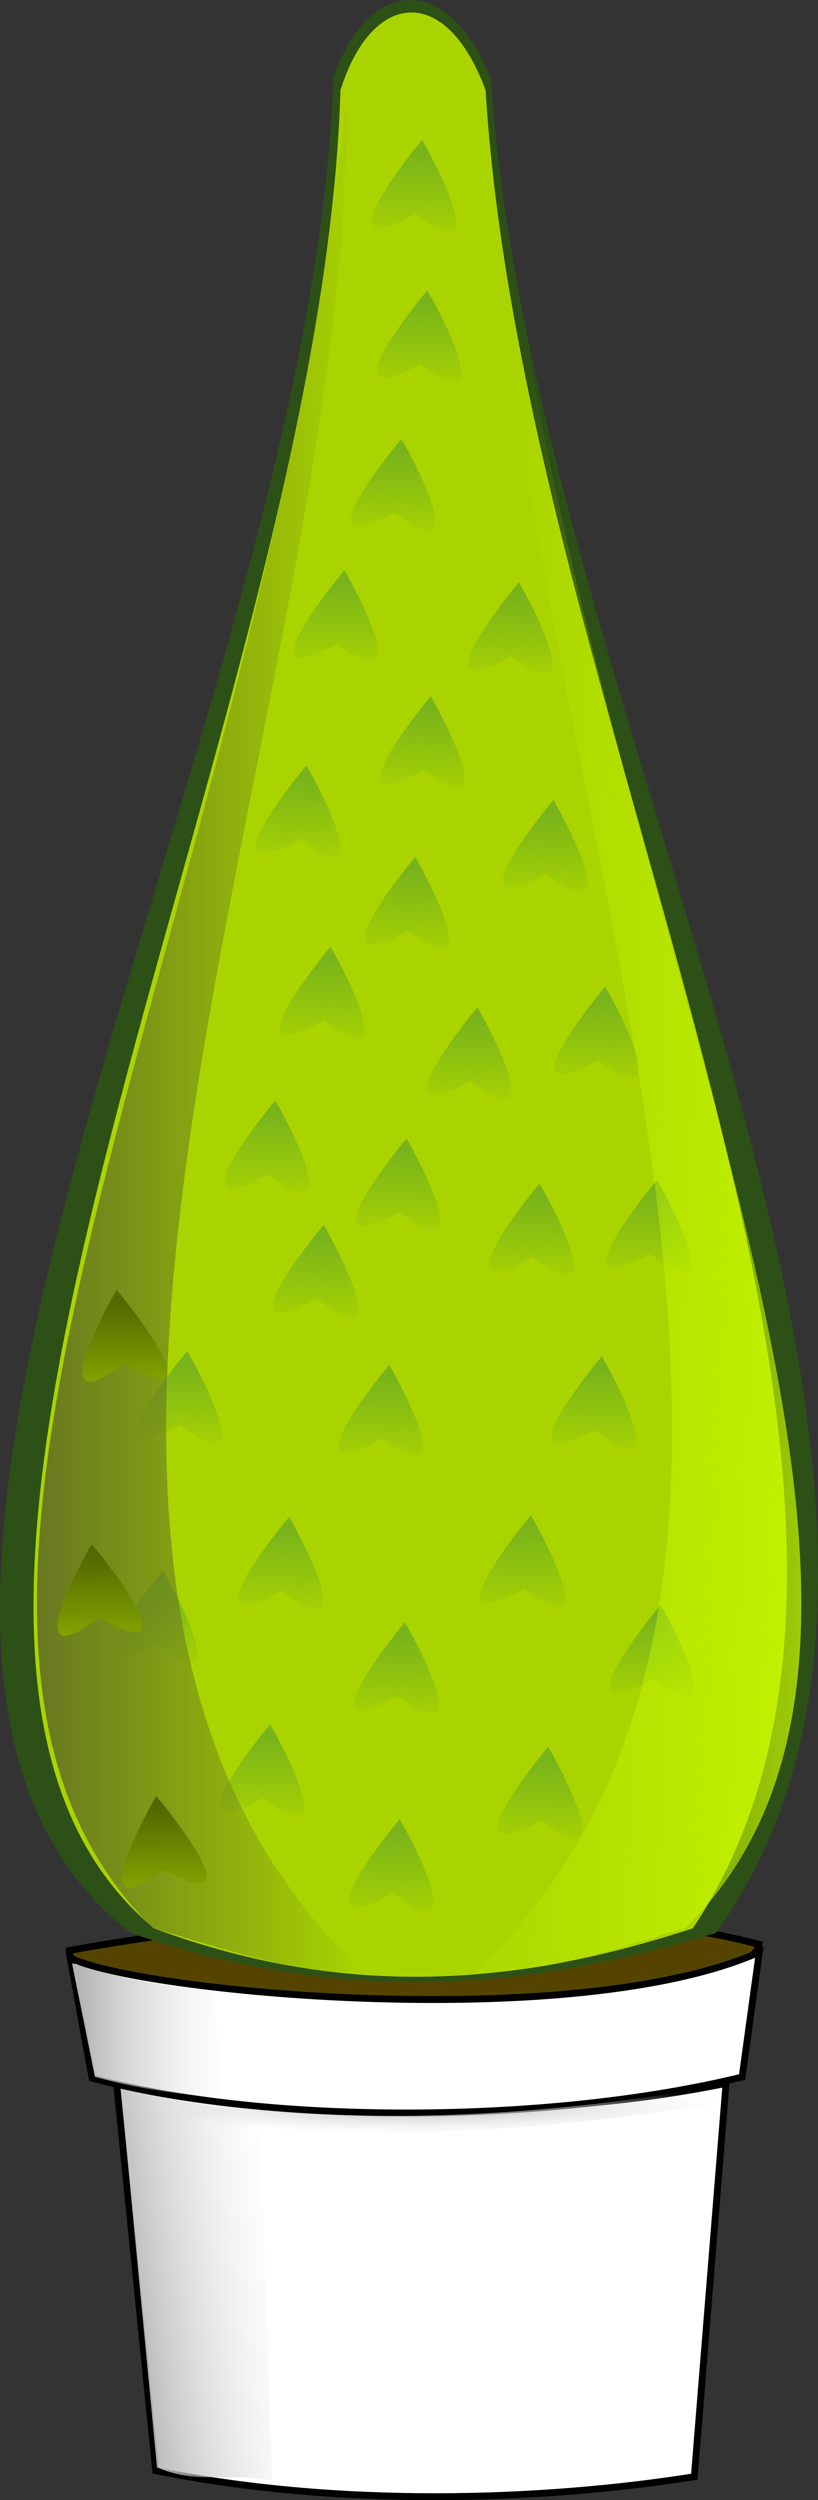 <?xml version="1.0" encoding="UTF-8" standalone="no"?>
<!-- Created with Inkscape (http://www.inkscape.org/) -->

<svg
   xmlns:dc="http://purl.org/dc/elements/1.1/"
   xmlns:cc="http://creativecommons.org/ns#"
   xmlns:rdf="http://www.w3.org/1999/02/22-rdf-syntax-ns#"
   xmlns:svg="http://www.w3.org/2000/svg"
   xmlns="http://www.w3.org/2000/svg"
   xmlns:xlink="http://www.w3.org/1999/xlink"
   xmlns:sodipodi="http://sodipodi.sourceforge.net/DTD/sodipodi-0.dtd"
   xmlns:inkscape="http://www.inkscape.org/namespaces/inkscape"
   width="119.596"
   height="365.457"
   viewBox="0 0 31.643 96.694"
   version="1.1"
   id="svg1800"
   inkscape:version="0.92.4 (5da689c313, 2019-01-14)"
   sodipodi:docname="PotBush1.svg">
  <rect x="0" y="0" width="31.643" height="96.694" fill="#333333" stroke="none"/>
  <defs
     id="defs1794">
    <linearGradient
       inkscape:collect="always"
       id="linearGradient33684">
      <stop
         style="stop-color:#78b31b;stop-opacity:1;"
         offset="0"
         id="stop33680" />
      <stop
         style="stop-color:#78b31b;stop-opacity:0;"
         offset="1"
         id="stop33682" />
    </linearGradient>
    <linearGradient
       inkscape:collect="always"
       xlink:href="#linearGradient2269"
       id="linearGradient1181"
       x1="88.484"
       y1="403.746"
       x2="101.12"
       y2="403.746"
       gradientUnits="userSpaceOnUse" />
    <linearGradient
       inkscape:collect="always"
       id="linearGradient2269">
      <stop
         style="stop-color:#677821;stop-opacity:1;"
         offset="0"
         id="stop2265" />
      <stop
         style="stop-color:#677821;stop-opacity:0;"
         offset="1"
         id="stop2267" />
    </linearGradient>
    <linearGradient
       inkscape:collect="always"
       id="linearGradient31224">
      <stop
         style="stop-color:#536800;stop-opacity:1"
         offset="0"
         id="stop31220" />
      <stop
         style="stop-color:#88aa00;stop-opacity:1"
         offset="1"
         id="stop31222" />
    </linearGradient>
    <linearGradient
       inkscape:collect="always"
       xlink:href="#linearGradient31253"
       id="linearGradient1185"
       gradientUnits="userSpaceOnUse"
       x1="83.005"
       y1="424.86"
       x2="101.387"
       y2="424.058"
       gradientTransform="matrix(-1,0,0,1,206.537,0)" />
    <linearGradient
       inkscape:collect="always"
       id="linearGradient31253">
      <stop
         style="stop-color:#ccff00;stop-opacity:1;"
         offset="0"
         id="stop31249" />
      <stop
         style="stop-color:#ccff00;stop-opacity:0;"
         offset="1"
         id="stop31251" />
    </linearGradient>
    <linearGradient
       id="linearGradient1772"
       inkscape:collect="always">
      <stop
         id="stop1768"
         offset="0"
         style="stop-color:#b3b3b3;stop-opacity:1" />
      <stop
         id="stop1770"
         offset="1"
         style="stop-color:#e6e6e6;stop-opacity:0;" />
    </linearGradient>
    <radialGradient
       inkscape:collect="always"
       xlink:href="#linearGradient1772"
       id="radialGradient2651"
       cx="199.432"
       cy="391.226"
       fx="199.432"
       fy="391.226"
       r="11.883"
       gradientTransform="matrix(1,0,0,0.09,0,355.955)"
       gradientUnits="userSpaceOnUse" />
    <linearGradient
       inkscape:collect="always"
       xlink:href="#linearGradient1772"
       id="linearGradient2988"
       gradientUnits="userSpaceOnUse"
       x1="187.938"
       y1="399.658"
       x2="194.243"
       y2="398.855" />
    <linearGradient
       inkscape:collect="always"
       xlink:href="#linearGradient1772"
       id="linearGradient2990"
       gradientUnits="userSpaceOnUse"
       gradientTransform="scale(0.265)"
       x1="702.143"
       y1="1469.159"
       x2="724.594"
       y2="1469.159" />
    <radialGradient
       inkscape:collect="always"
       xlink:href="#linearGradient1772"
       id="radialGradient2992"
       gradientUnits="userSpaceOnUse"
       gradientTransform="matrix(1,0,0,0.09,0,355.955)"
       cx="199.432"
       cy="391.226"
       fx="199.432"
       fy="391.226"
       r="11.883" />
    <linearGradient
       inkscape:collect="always"
       xlink:href="#linearGradient33684"
       id="linearGradient2996"
       gradientUnits="userSpaceOnUse"
       x1="81.293"
       y1="411.74"
       x2="81.353"
       y2="408.291"
       gradientTransform="rotate(-180,94.677,410.885)" />
    <linearGradient
       inkscape:collect="always"
       xlink:href="#linearGradient33684"
       id="linearGradient3000"
       gradientUnits="userSpaceOnUse"
       x1="81.293"
       y1="411.74"
       x2="81.353"
       y2="408.291"
       gradientTransform="rotate(-180,92.105,410.016)" />
    <linearGradient
       inkscape:collect="always"
       xlink:href="#linearGradient33684"
       id="linearGradient3004"
       gradientUnits="userSpaceOnUse"
       x1="81.293"
       y1="411.74"
       x2="81.353"
       y2="408.291"
       gradientTransform="rotate(-180,95.88,414.226)" />
    <linearGradient
       inkscape:collect="always"
       xlink:href="#linearGradient33684"
       id="linearGradient3008"
       gradientUnits="userSpaceOnUse"
       x1="81.293"
       y1="411.74"
       x2="81.353"
       y2="408.291"
       gradientTransform="rotate(-180,96.949,410.818)" />
    <linearGradient
       inkscape:collect="always"
       xlink:href="#linearGradient33684"
       id="linearGradient3012"
       gradientUnits="userSpaceOnUse"
       x1="81.293"
       y1="411.74"
       x2="81.353"
       y2="408.291"
       gradientTransform="rotate(-180,89.565,409.281)" />
    <linearGradient
       inkscape:collect="always"
       xlink:href="#linearGradient33684"
       id="linearGradient3016"
       gradientUnits="userSpaceOnUse"
       x1="81.293"
       y1="411.74"
       x2="81.353"
       y2="408.291"
       gradientTransform="rotate(-180,90.501,411.687)" />
    <linearGradient
       inkscape:collect="always"
       xlink:href="#linearGradient33684"
       id="linearGradient3020"
       gradientUnits="userSpaceOnUse"
       x1="81.293"
       y1="411.74"
       x2="81.353"
       y2="408.291"
       gradientTransform="rotate(-180,87.862,414.126)" />
    <linearGradient
       inkscape:collect="always"
       xlink:href="#linearGradient33684"
       id="linearGradient3024"
       gradientUnits="userSpaceOnUse"
       x1="81.293"
       y1="411.74"
       x2="81.353"
       y2="408.291"
       gradientTransform="rotate(-180,91.77,414.393)" />
    <linearGradient
       inkscape:collect="always"
       xlink:href="#linearGradient33684"
       id="linearGradient3028"
       gradientUnits="userSpaceOnUse"
       x1="81.293"
       y1="411.74"
       x2="81.353"
       y2="408.291"
       gradientTransform="rotate(-180,89.833,417.333)" />
    <linearGradient
       inkscape:collect="always"
       xlink:href="#linearGradient33684"
       id="linearGradient3032"
       gradientUnits="userSpaceOnUse"
       x1="81.293"
       y1="411.74"
       x2="81.353"
       y2="408.291"
       gradientTransform="rotate(-180,94.51,417.299)" />
    <linearGradient
       inkscape:collect="always"
       xlink:href="#linearGradient33684"
       id="linearGradient3036"
       gradientUnits="userSpaceOnUse"
       x1="81.293"
       y1="411.74"
       x2="81.353"
       y2="408.291"
       gradientTransform="rotate(-180,87.394,418.368)" />
    <linearGradient
       inkscape:collect="always"
       xlink:href="#linearGradient33684"
       id="linearGradient3040"
       gradientUnits="userSpaceOnUse"
       x1="81.293"
       y1="411.74"
       x2="81.353"
       y2="408.291"
       gradientTransform="rotate(-180,92.071,419.371)" />
    <linearGradient
       inkscape:collect="always"
       xlink:href="#linearGradient33684"
       id="linearGradient3044"
       gradientUnits="userSpaceOnUse"
       x1="81.293"
       y1="411.74"
       x2="81.353"
       y2="408.291"
       gradientTransform="rotate(-180,97.016,419.037)" />
    <linearGradient
       inkscape:collect="always"
       xlink:href="#linearGradient33684"
       id="linearGradient3048"
       gradientUnits="userSpaceOnUse"
       x1="81.293"
       y1="411.74"
       x2="81.353"
       y2="408.291"
       gradientTransform="rotate(-180,89.465,421.342)" />
    <linearGradient
       inkscape:collect="always"
       xlink:href="#linearGradient33684"
       id="linearGradient3052"
       gradientUnits="userSpaceOnUse"
       x1="81.293"
       y1="411.74"
       x2="81.353"
       y2="408.291"
       gradientTransform="rotate(-180,94.844,421.776)" />
    <linearGradient
       inkscape:collect="always"
       xlink:href="#linearGradient33684"
       id="linearGradient3056"
       gradientUnits="userSpaceOnUse"
       x1="81.293"
       y1="411.74"
       x2="81.353"
       y2="408.291"
       gradientTransform="rotate(-180,91.971,423.179)" />
    <linearGradient
       inkscape:collect="always"
       xlink:href="#linearGradient33684"
       id="linearGradient3060"
       gradientUnits="userSpaceOnUse"
       x1="81.293"
       y1="411.74"
       x2="81.353"
       y2="408.291"
       gradientTransform="rotate(-180,90.635,406.308)" />
    <linearGradient
       inkscape:collect="always"
       xlink:href="#linearGradient33684"
       id="linearGradient3064"
       gradientUnits="userSpaceOnUse"
       x1="81.293"
       y1="411.74"
       x2="81.353"
       y2="408.291"
       gradientTransform="rotate(-180,93.474,407.477)" />
    <linearGradient
       inkscape:collect="always"
       xlink:href="#linearGradient33684"
       id="linearGradient3068"
       gradientUnits="userSpaceOnUse"
       x1="81.293"
       y1="411.74"
       x2="81.353"
       y2="408.291"
       gradientTransform="rotate(-180,95.947,407.076)" />
    <linearGradient
       inkscape:collect="always"
       xlink:href="#linearGradient33684"
       id="linearGradient3072"
       gradientUnits="userSpaceOnUse"
       x1="81.293"
       y1="411.74"
       x2="81.353"
       y2="408.291"
       gradientTransform="rotate(-180,92.272,404.571)" />
    <linearGradient
       inkscape:collect="always"
       xlink:href="#linearGradient33684"
       id="linearGradient3076"
       gradientUnits="userSpaceOnUse"
       x1="81.293"
       y1="411.74"
       x2="81.353"
       y2="408.291"
       gradientTransform="rotate(-180,94.944,403.468)" />
    <linearGradient
       inkscape:collect="always"
       xlink:href="#linearGradient33684"
       id="linearGradient3080"
       gradientUnits="userSpaceOnUse"
       x1="81.293"
       y1="411.74"
       x2="81.353"
       y2="408.291"
       gradientTransform="rotate(-180,90.167,402.8)" />
    <linearGradient
       inkscape:collect="always"
       xlink:href="#linearGradient33684"
       id="linearGradient3084"
       gradientUnits="userSpaceOnUse"
       x1="81.293"
       y1="411.74"
       x2="81.353"
       y2="408.291"
       gradientTransform="rotate(-180,92.572,401.464)" />
    <linearGradient
       inkscape:collect="always"
       xlink:href="#linearGradient33684"
       id="linearGradient3088"
       gradientUnits="userSpaceOnUse"
       x1="81.293"
       y1="411.74"
       x2="81.353"
       y2="408.291"
       gradientTransform="rotate(-180,90.902,399.025)" />
    <linearGradient
       inkscape:collect="always"
       xlink:href="#linearGradient33684"
       id="linearGradient3092"
       gradientUnits="userSpaceOnUse"
       x1="81.293"
       y1="411.74"
       x2="81.353"
       y2="408.291"
       gradientTransform="rotate(-180,94.276,399.259)" />
    <linearGradient
       inkscape:collect="always"
       xlink:href="#linearGradient33684"
       id="linearGradient3096"
       gradientUnits="userSpaceOnUse"
       x1="81.293"
       y1="411.74"
       x2="81.353"
       y2="408.291"
       gradientTransform="rotate(-180,92.004,396.486)" />
    <linearGradient
       inkscape:collect="always"
       xlink:href="#linearGradient33684"
       id="linearGradient3100"
       gradientUnits="userSpaceOnUse"
       x1="81.293"
       y1="411.74"
       x2="81.353"
       y2="408.291"
       gradientTransform="rotate(-180,92.505,393.613)" />
    <linearGradient
       inkscape:collect="always"
       xlink:href="#linearGradient33684"
       id="linearGradient3104"
       gradientUnits="userSpaceOnUse"
       x1="81.293"
       y1="411.74"
       x2="81.353"
       y2="408.291"
       gradientTransform="rotate(-180,92.405,390.706)" />
    <linearGradient
       inkscape:collect="always"
       xlink:href="#linearGradient31224"
       id="linearGradient3108"
       gradientUnits="userSpaceOnUse"
       gradientTransform="matrix(1,0,0,-1,11.67,845.457)"
       x1="81.293"
       y1="411.74"
       x2="81.353"
       y2="408.291" />
    <linearGradient
       inkscape:collect="always"
       xlink:href="#linearGradient31224"
       id="linearGradient3112"
       gradientUnits="userSpaceOnUse"
       gradientTransform="matrix(1,0,0,-1,10.139,825.884)"
       x1="81.293"
       y1="411.74"
       x2="81.353"
       y2="408.291" />
    <linearGradient
       inkscape:collect="always"
       xlink:href="#linearGradient31224"
       id="linearGradient3116"
       gradientUnits="userSpaceOnUse"
       gradientTransform="matrix(1,0,0,-1,9.177,835.718)"
       x1="81.293"
       y1="411.74"
       x2="81.353"
       y2="408.291" />
  </defs>
  <sodipodi:namedview
     id="base"
     pagecolor="#ffffff"
     bordercolor="#666666"
     borderopacity="1.0"
     inkscape:pageopacity="0.0"
     inkscape:pageshadow="2"
     inkscape:zoom="0.7"
     inkscape:cx="288.07959"
     inkscape:cy="-81.900959"
     inkscape:document-units="px"
     inkscape:current-layer="layer1"
     showgrid="false"
     units="px"
     fit-margin-top="0"
     fit-margin-left="0"
     fit-margin-right="0"
     fit-margin-bottom="0"
     inkscape:window-width="1920"
     inkscape:window-height="1147"
     inkscape:window-x="-8"
     inkscape:window-y="1072"
     inkscape:window-maximized="1" />
  <g
     inkscape:label="Layer 1"
     inkscape:groupmode="layer"
     id="layer1"
     transform="translate(-7.017,-2.907)">
    <g
       transform="translate(-176.044,-306.773)"
       id="use1792">
      <path
         style="fill:#554400;fill-rule:evenodd;stroke:#000000;stroke-width:0.265px;stroke-linecap:butt;stroke-linejoin:miter;stroke-opacity:1"
         d="m 185.74,385.116 c 5.391,-0.969 9.997,-1.338 14.111,-1.291 5.492,0.11 8.701,0.036 12.571,1.055 -0.364,1.789 -8.298,2.159 -13.132,2.137 -4.81,-0.022 -13.641,-0.185 -13.55,-1.9 z"
         id="path2974"
         inkscape:connector-curvature="0"
         sodipodi:nodetypes="cccsc" />
      <path
         style="fill:#ffffff;fill-rule:evenodd;stroke:#000000;stroke-width:0.265px;stroke-linecap:butt;stroke-linejoin:miter;stroke-opacity:1"
         d="m 187.571,390.256 1.512,14.977 c 7.063,1.433 14.903,1.176 20.836,0.236 l 1.228,-15.214 c -7.643,1.557 -15.503,1.053 -23.576,0 z"
         id="path2976"
         inkscape:connector-curvature="0"
         sodipodi:nodetypes="ccccc" />
      <path
         style="fill:#ffffff;fill-rule:evenodd;stroke:#000000;stroke-width:0.265px;stroke-linecap:butt;stroke-linejoin:miter;stroke-opacity:1"
         d="m 185.775,385.399 0.85,4.654 c 6.71,1.82 17.684,1.787 25.144,-0.043 l 0.664,-4.827 c -7.201,3.186 -24.132,1.514 -26.658,0.216 z"
         id="path2978"
         inkscape:connector-curvature="0"
         sodipodi:nodetypes="cccccc" />
      <path
         style="fill:url(#linearGradient2988);fill-opacity:1;fill-rule:evenodd;stroke:none;stroke-width:0.265px;stroke-linecap:butt;stroke-linejoin:miter;stroke-opacity:1"
         d="m 187.732,390.462 1.402,14.646 c 1.592,0.686 2.815,0.164 4.456,0.513 l -0.473,-14.246 c -1.452,-0.174 -3.505,-0.467 -5.384,-0.912 z"
         id="path2980"
         inkscape:connector-curvature="0"
         sodipodi:nodetypes="ccccc" />
      <path
         style="fill:url(#linearGradient2990);fill-opacity:1;fill-rule:evenodd;stroke:none;stroke-width:0.265px;stroke-linecap:butt;stroke-linejoin:miter;stroke-opacity:1"
         d="m 185.846,385.612 0.885,4.387 c 1.664,0.459 2.87,0.627 4.984,0.846 l -0.39,-4.148 c -2.748,-0.36 -3.679,-0.521 -5.479,-1.085 z"
         id="path2982"
         inkscape:connector-curvature="0"
         sodipodi:nodetypes="ccccc" />
      <path
         style="fill:url(#radialGradient2992);fill-opacity:1;fill-rule:evenodd;stroke:none;stroke-width:0.265px;stroke-linecap:butt;stroke-linejoin:miter;stroke-opacity:1"
         d="m 187.69,390.478 c 7.853,1.591 15.663,1.194 23.453,-0.167 l 0.033,0.668 c -7.793,1.217 -15.598,1.852 -23.453,0.134 z"
         id="path2984"
         inkscape:connector-curvature="0"
         sodipodi:nodetypes="ccccc" />
    </g>
    <g
       id="g1290"
       transform="translate(-80.038,-360.899)">
      <path
         style="fill:#2d5016;fill-opacity:1;fill-rule:evenodd;stroke:none;stroke-width:0.277px;stroke-linecap:butt;stroke-linejoin:miter;stroke-opacity:1"
         d="m 92.113,438.567 c 8.44,2.913 15.732,2.092 22.633,0 12.018,-16.797 -7.048,-46.597 -8.705,-71.73 -1.667,-4.201 -4.791,-3.877 -6.093,0 -0.809,25.087 -22.455,60.353 -7.834,71.73 z"
         id="path1187"
         inkscape:connector-curvature="0"
         sodipodi:nodetypes="ccccc" />
      <path
         sodipodi:nodetypes="ccccc"
         inkscape:connector-curvature="0"
         id="path31158"
         d="m 93.01,438.386 c 7.774,2.887 14.49,2.074 20.847,0 11.069,-16.648 -6.492,-46.184 -8.018,-71.094 -1.536,-4.164 -4.413,-3.843 -5.613,0 -0.746,24.864 -20.683,59.818 -7.216,71.094 z"
         style="fill:#aad400;fill-opacity:1;fill-rule:evenodd;stroke:none;stroke-width:0.265px;stroke-linecap:butt;stroke-linejoin:miter;stroke-opacity:1" />
      <path
         sodipodi:nodetypes="ccc"
         inkscape:connector-curvature="0"
         id="use33624"
         d="m 107.928,409.577 c 0,0 3.134,5.438 -0.276,2.857 -3.94,2.166 0.276,-2.857 0.276,-2.857 z"
         style="fill:url(#linearGradient2996);fill-opacity:1;fill-rule:evenodd;stroke:none;stroke-width:0.091px;stroke-linecap:butt;stroke-linejoin:miter;stroke-opacity:1" />
      <path
         sodipodi:nodetypes="ccc"
         inkscape:connector-curvature="0"
         id="use33626"
         d="m 102.783,407.839 c 0,0 3.134,5.438 -0.276,2.857 -3.94,2.166 0.276,-2.857 0.276,-2.857 z"
         style="fill:url(#linearGradient3000);fill-opacity:1;fill-rule:evenodd;stroke:none;stroke-width:0.091px;stroke-linecap:butt;stroke-linejoin:miter;stroke-opacity:1" />
      <path
         sodipodi:nodetypes="ccc"
         inkscape:connector-curvature="0"
         id="use33628"
         d="m 110.334,416.258 c 0,0 3.134,5.438 -0.276,2.857 -3.94,2.166 0.276,-2.857 0.276,-2.857 z"
         style="fill:url(#linearGradient3004);fill-opacity:1;fill-rule:evenodd;stroke:none;stroke-width:0.091px;stroke-linecap:butt;stroke-linejoin:miter;stroke-opacity:1" />
      <path
         sodipodi:nodetypes="ccc"
         inkscape:connector-curvature="0"
         id="use33630"
         d="m 112.472,409.443 c 0,0 3.134,5.438 -0.276,2.857 -3.94,2.166 0.276,-2.857 0.276,-2.857 z"
         style="fill:url(#linearGradient3008);fill-opacity:1;fill-rule:evenodd;stroke:none;stroke-width:0.091px;stroke-linecap:butt;stroke-linejoin:miter;stroke-opacity:1" />
      <path
         sodipodi:nodetypes="ccc"
         inkscape:connector-curvature="0"
         id="use33632"
         d="m 97.705,406.369 c 0,0 3.134,5.438 -0.276,2.857 -3.94,2.166 0.276,-2.857 0.276,-2.857 z"
         style="fill:url(#linearGradient3012);fill-opacity:1;fill-rule:evenodd;stroke:none;stroke-width:0.091px;stroke-linecap:butt;stroke-linejoin:miter;stroke-opacity:1" />
      <path
         sodipodi:nodetypes="ccc"
         inkscape:connector-curvature="0"
         id="use33634"
         d="m 99.576,411.18 c 0,0 3.134,5.438 -0.276,2.857 -3.94,2.166 0.276,-2.857 0.276,-2.857 z"
         style="fill:url(#linearGradient3016);fill-opacity:1;fill-rule:evenodd;stroke:none;stroke-width:0.091px;stroke-linecap:butt;stroke-linejoin:miter;stroke-opacity:1" />
      <path
         sodipodi:nodetypes="ccc"
         inkscape:connector-curvature="0"
         id="use33636"
         d="m 94.298,416.058 c 0,0 3.134,5.438 -0.276,2.857 -3.94,2.166 0.276,-2.857 0.276,-2.857 z"
         style="fill:url(#linearGradient3020);fill-opacity:1;fill-rule:evenodd;stroke:none;stroke-width:0.091px;stroke-linecap:butt;stroke-linejoin:miter;stroke-opacity:1" />
      <path
         sodipodi:nodetypes="ccc"
         inkscape:connector-curvature="0"
         id="use33638"
         d="m 102.115,416.592 c 0,0 3.134,5.438 -0.276,2.857 -3.94,2.166 0.276,-2.857 0.276,-2.857 z"
         style="fill:url(#linearGradient3024);fill-opacity:1;fill-rule:evenodd;stroke:none;stroke-width:0.091px;stroke-linecap:butt;stroke-linejoin:miter;stroke-opacity:1" />
      <path
         sodipodi:nodetypes="ccc"
         inkscape:connector-curvature="0"
         id="use33640"
         d="m 98.24,422.472 c 0,0 3.134,5.438 -0.276,2.857 -3.94,2.166 0.276,-2.857 0.276,-2.857 z"
         style="fill:url(#linearGradient3028);fill-opacity:1;fill-rule:evenodd;stroke:none;stroke-width:0.091px;stroke-linecap:butt;stroke-linejoin:miter;stroke-opacity:1" />
      <path
         sodipodi:nodetypes="ccc"
         inkscape:connector-curvature="0"
         id="use33642"
         d="m 107.594,422.406 c 0,0 3.134,5.438 -0.277,2.857 -3.94,2.166 0.277,-2.857 0.277,-2.857 z"
         style="fill:url(#linearGradient3032);fill-opacity:1;fill-rule:evenodd;stroke:none;stroke-width:0.091px;stroke-linecap:butt;stroke-linejoin:miter;stroke-opacity:1" />
      <path
         sodipodi:nodetypes="ccc"
         inkscape:connector-curvature="0"
         id="use33644"
         d="m 93.362,424.544 c 0,0 3.134,5.438 -0.276,2.857 -3.94,2.166 0.276,-2.857 0.276,-2.857 z"
         style="fill:url(#linearGradient3036);fill-opacity:1;fill-rule:evenodd;stroke:none;stroke-width:0.091px;stroke-linecap:butt;stroke-linejoin:miter;stroke-opacity:1" />
      <path
         sodipodi:nodetypes="ccc"
         inkscape:connector-curvature="0"
         id="use33646"
         d="m 102.717,426.548 c 0,0 3.134,5.438 -0.277,2.857 -3.94,2.166 0.277,-2.857 0.277,-2.857 z"
         style="fill:url(#linearGradient3040);fill-opacity:1;fill-rule:evenodd;stroke:none;stroke-width:0.091px;stroke-linecap:butt;stroke-linejoin:miter;stroke-opacity:1" />
      <path
         sodipodi:nodetypes="ccc"
         inkscape:connector-curvature="0"
         id="use33648"
         d="m 112.606,425.88 c 0,0 3.134,5.438 -0.276,2.857 -3.94,2.166 0.276,-2.857 0.276,-2.857 z"
         style="fill:url(#linearGradient3044);fill-opacity:1;fill-rule:evenodd;stroke:none;stroke-width:0.091px;stroke-linecap:butt;stroke-linejoin:miter;stroke-opacity:1" />
      <path
         sodipodi:nodetypes="ccc"
         inkscape:connector-curvature="0"
         id="use33650"
         d="m 97.505,430.49 c 0,0 3.134,5.438 -0.276,2.857 -3.94,2.166 0.276,-2.857 0.276,-2.857 z"
         style="fill:url(#linearGradient3048);fill-opacity:1;fill-rule:evenodd;stroke:none;stroke-width:0.091px;stroke-linecap:butt;stroke-linejoin:miter;stroke-opacity:1" />
      <path
         sodipodi:nodetypes="ccc"
         inkscape:connector-curvature="0"
         id="use33652"
         d="m 108.262,431.359 c 0,0 3.134,5.438 -0.276,2.857 -3.94,2.166 0.276,-2.857 0.276,-2.857 z"
         style="fill:url(#linearGradient3052);fill-opacity:1;fill-rule:evenodd;stroke:none;stroke-width:0.091px;stroke-linecap:butt;stroke-linejoin:miter;stroke-opacity:1" />
      <path
         sodipodi:nodetypes="ccc"
         inkscape:connector-curvature="0"
         id="use33654"
         d="m 102.516,434.165 c 0,0 3.134,5.438 -0.276,2.857 -3.94,2.166 0.276,-2.857 0.276,-2.857 z"
         style="fill:url(#linearGradient3056);fill-opacity:1;fill-rule:evenodd;stroke:none;stroke-width:0.091px;stroke-linecap:butt;stroke-linejoin:miter;stroke-opacity:1" />
      <path
         sodipodi:nodetypes="ccc"
         inkscape:connector-curvature="0"
         id="use33656"
         d="m 99.843,400.423 c 0,0 3.134,5.438 -0.276,2.857 -3.94,2.166 0.276,-2.857 0.276,-2.857 z"
         style="fill:url(#linearGradient3060);fill-opacity:1;fill-rule:evenodd;stroke:none;stroke-width:0.091px;stroke-linecap:butt;stroke-linejoin:miter;stroke-opacity:1" />
      <path
         sodipodi:nodetypes="ccc"
         inkscape:connector-curvature="0"
         id="use33658"
         d="m 105.523,402.761 c 0,0 3.134,5.438 -0.277,2.857 -3.94,2.166 0.277,-2.857 0.277,-2.857 z"
         style="fill:url(#linearGradient3064);fill-opacity:1;fill-rule:evenodd;stroke:none;stroke-width:0.091px;stroke-linecap:butt;stroke-linejoin:miter;stroke-opacity:1" />
      <path
         sodipodi:nodetypes="ccc"
         inkscape:connector-curvature="0"
         id="use33660"
         d="m 110.467,401.959 c 0,0 3.134,5.438 -0.276,2.857 -3.94,2.166 0.276,-2.857 0.276,-2.857 z"
         style="fill:url(#linearGradient3068);fill-opacity:1;fill-rule:evenodd;stroke:none;stroke-width:0.091px;stroke-linecap:butt;stroke-linejoin:miter;stroke-opacity:1" />
      <path
         sodipodi:nodetypes="ccc"
         inkscape:connector-curvature="0"
         id="use33662"
         d="m 103.118,396.948 c 0,0 3.134,5.438 -0.276,2.857 -3.94,2.166 0.276,-2.857 0.276,-2.857 z"
         style="fill:url(#linearGradient3072);fill-opacity:1;fill-rule:evenodd;stroke:none;stroke-width:0.091px;stroke-linecap:butt;stroke-linejoin:miter;stroke-opacity:1" />
      <path
         sodipodi:nodetypes="ccc"
         inkscape:connector-curvature="0"
         id="use33664"
         d="m 108.463,394.743 c 0,0 3.134,5.438 -0.276,2.857 -3.94,2.166 0.276,-2.857 0.276,-2.857 z"
         style="fill:url(#linearGradient3076);fill-opacity:1;fill-rule:evenodd;stroke:none;stroke-width:0.091px;stroke-linecap:butt;stroke-linejoin:miter;stroke-opacity:1" />
      <path
         sodipodi:nodetypes="ccc"
         inkscape:connector-curvature="0"
         id="use33666"
         d="m 98.908,393.407 c 0,0 3.134,5.438 -0.276,2.857 -3.94,2.166 0.276,-2.857 0.276,-2.857 z"
         style="fill:url(#linearGradient3080);fill-opacity:1;fill-rule:evenodd;stroke:none;stroke-width:0.091px;stroke-linecap:butt;stroke-linejoin:miter;stroke-opacity:1" />
      <path
         sodipodi:nodetypes="ccc"
         inkscape:connector-curvature="0"
         id="use33668"
         d="m 103.719,390.734 c 0,0 3.134,5.438 -0.276,2.857 -3.94,2.166 0.276,-2.857 0.276,-2.857 z"
         style="fill:url(#linearGradient3084);fill-opacity:1;fill-rule:evenodd;stroke:none;stroke-width:0.091px;stroke-linecap:butt;stroke-linejoin:miter;stroke-opacity:1" />
      <path
         sodipodi:nodetypes="ccc"
         inkscape:connector-curvature="0"
         id="use33670"
         d="m 100.378,385.856 c 0,0 3.134,5.438 -0.276,2.857 -3.94,2.166 0.276,-2.857 0.276,-2.857 z"
         style="fill:url(#linearGradient3088);fill-opacity:1;fill-rule:evenodd;stroke:none;stroke-width:0.091px;stroke-linecap:butt;stroke-linejoin:miter;stroke-opacity:1" />
      <path
         sodipodi:nodetypes="ccc"
         inkscape:connector-curvature="0"
         id="use33672"
         d="m 107.127,386.324 c 0,0 3.134,5.438 -0.276,2.857 -3.94,2.166 0.276,-2.857 0.276,-2.857 z"
         style="fill:url(#linearGradient3092);fill-opacity:1;fill-rule:evenodd;stroke:none;stroke-width:0.091px;stroke-linecap:butt;stroke-linejoin:miter;stroke-opacity:1" />
      <path
         sodipodi:nodetypes="ccc"
         inkscape:connector-curvature="0"
         id="use33674"
         d="m 102.583,380.778 c 0,0 3.134,5.438 -0.276,2.857 -3.94,2.166 0.276,-2.857 0.276,-2.857 z"
         style="fill:url(#linearGradient3096);fill-opacity:1;fill-rule:evenodd;stroke:none;stroke-width:0.091px;stroke-linecap:butt;stroke-linejoin:miter;stroke-opacity:1" />
      <path
         sodipodi:nodetypes="ccc"
         inkscape:connector-curvature="0"
         id="use33676"
         d="m 103.585,375.032 c 0,0 3.134,5.438 -0.276,2.857 -3.94,2.166 0.276,-2.857 0.276,-2.857 z"
         style="fill:url(#linearGradient3100);fill-opacity:1;fill-rule:evenodd;stroke:none;stroke-width:0.091px;stroke-linecap:butt;stroke-linejoin:miter;stroke-opacity:1" />
      <path
         sodipodi:nodetypes="ccc"
         inkscape:connector-curvature="0"
         id="use33678"
         d="m 103.385,369.219 c 0,0 3.134,5.438 -0.276,2.857 -3.94,2.166 0.276,-2.857 0.276,-2.857 z"
         style="fill:url(#linearGradient3104);fill-opacity:1;fill-rule:evenodd;stroke:none;stroke-width:0.091px;stroke-linecap:butt;stroke-linejoin:miter;stroke-opacity:1" />
      <path
         sodipodi:nodetypes="cccc"
         inkscape:connector-curvature="0"
         id="path1173"
         d="m 100.473,367.408 c -2.992,31.183 -19.896,58.748 -7.506,70.968 2.718,0.791 5.435,1.763 8.153,1.706 -16.909,-15.878 -0.431,-48.449 -0.647,-72.673 z"
         style="fill:url(#linearGradient1181);fill-opacity:1;fill-rule:evenodd;stroke:none;stroke-width:0.265px;stroke-linecap:butt;stroke-linejoin:miter;stroke-opacity:1" />
      <path
         style="fill:url(#linearGradient3108);fill-opacity:1;fill-rule:evenodd;stroke:none;stroke-width:0.091px;stroke-linecap:butt;stroke-linejoin:miter;stroke-opacity:1"
         d="m 93.096,433.263 c 0,0 -3.134,5.438 0.276,2.857 3.94,2.166 -0.276,-2.857 -0.276,-2.857 z"
         id="use1167"
         inkscape:connector-curvature="0"
         sodipodi:nodetypes="ccc" />
      <path
         style="fill:url(#linearGradient3112);fill-opacity:1;fill-rule:evenodd;stroke:none;stroke-width:0.091px;stroke-linecap:butt;stroke-linejoin:miter;stroke-opacity:1"
         d="m 91.564,413.691 c 0,0 -3.134,5.438 0.276,2.857 3.94,2.166 -0.276,-2.857 -0.276,-2.857 z"
         id="use1169"
         inkscape:connector-curvature="0"
         sodipodi:nodetypes="ccc" />
      <path
         style="fill:url(#linearGradient3116);fill-opacity:1;fill-rule:evenodd;stroke:none;stroke-width:0.091px;stroke-linecap:butt;stroke-linejoin:miter;stroke-opacity:1"
         d="m 90.602,423.525 c 0,0 -3.134,5.438 0.276,2.857 3.94,2.166 -0.276,-2.857 -0.276,-2.857 z"
         id="use1171"
         inkscape:connector-curvature="0"
         sodipodi:nodetypes="ccc" />
      <path
         style="fill:url(#linearGradient1185);fill-opacity:1;fill-rule:evenodd;stroke:none;stroke-width:0.265px;stroke-linecap:butt;stroke-linejoin:miter;stroke-opacity:1"
         d="m 106.064,367.408 c 2.992,31.183 19.896,58.748 7.506,70.968 -2.718,0.791 -5.435,1.763 -8.153,1.706 16.909,-15.878 0.431,-48.449 0.647,-72.673 z"
         id="path1183"
         inkscape:connector-curvature="0"
         sodipodi:nodetypes="cccc" />
    </g>
  </g>
</svg>
